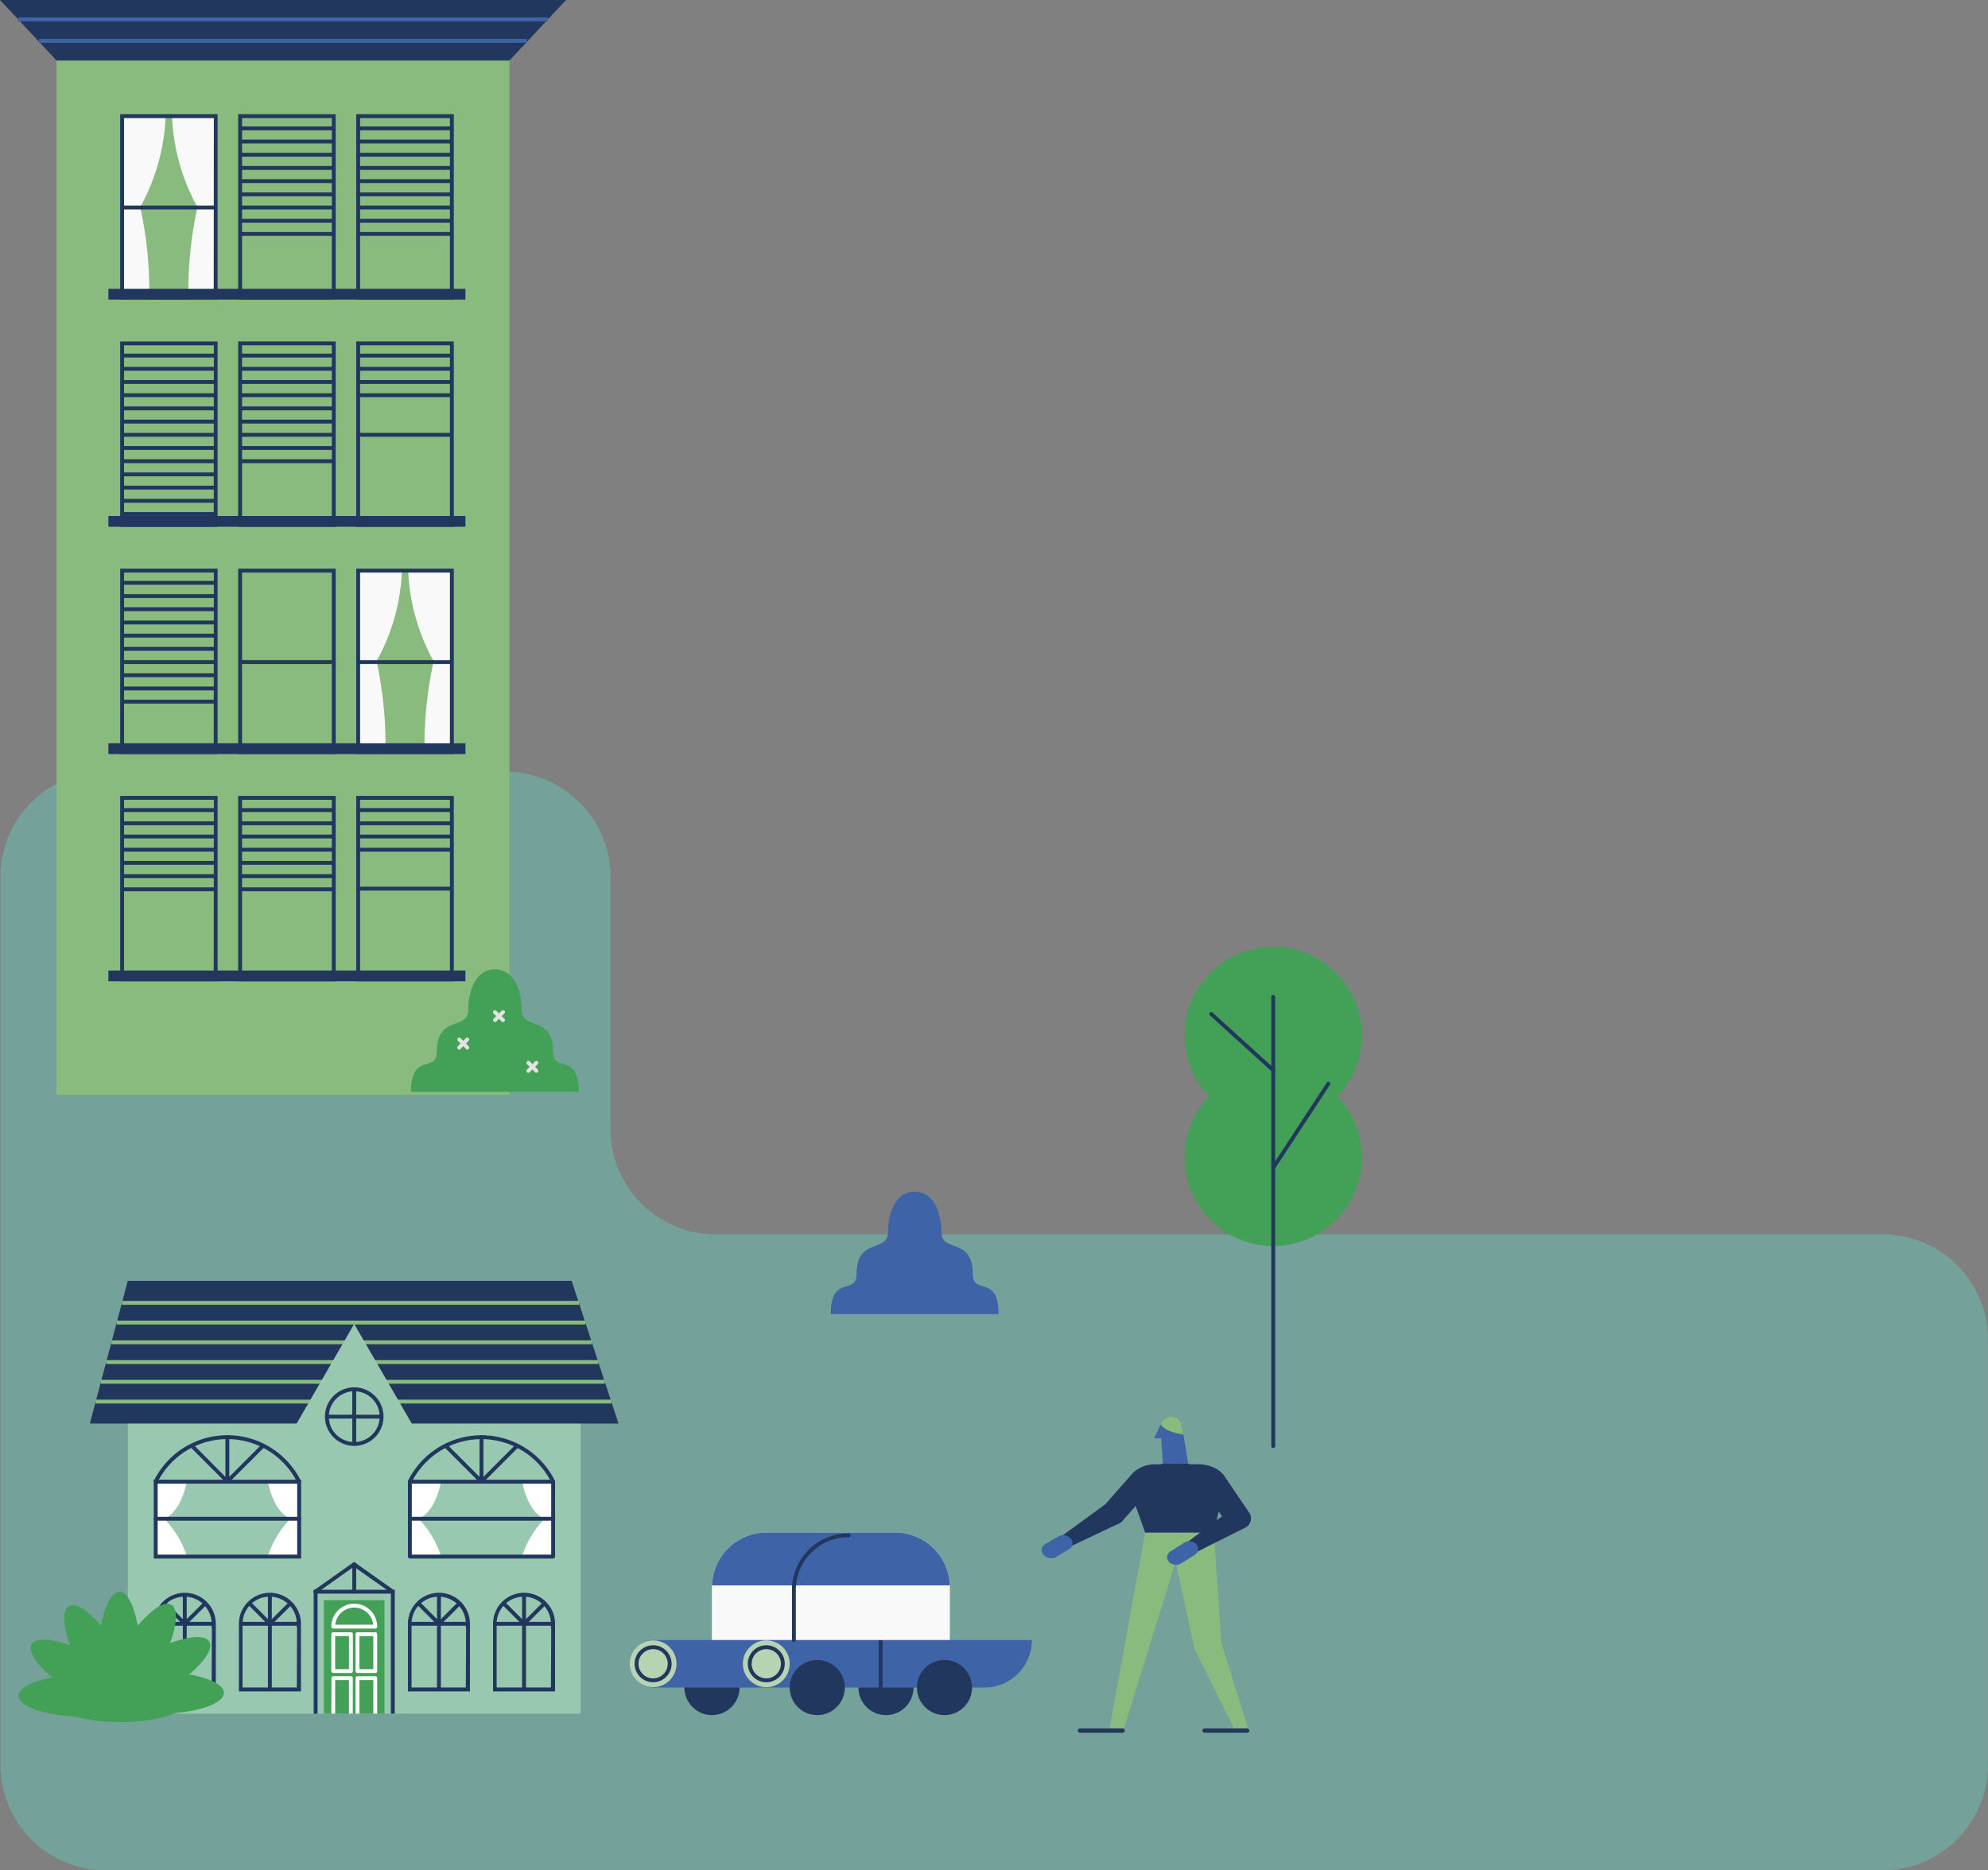 <svg id="Capa_1" data-name="Capa 1" xmlns="http://www.w3.org/2000/svg" viewBox="0 0 512.77 482.48"><rect x="0" y="0" width="512.77" height="482.48" fill="#808080" stroke="none"/><defs><style>.cls-1{fill:#74a29a;}.cls-2{fill:#21375e;}.cls-3{fill:#f9f9f9;}.cls-4{fill:#3e63a6;}.cls-5{fill:#b7d4b2;}.cls-6{fill:#99c8b1;}.cls-7{fill:#89bb7e;}.cls-8{fill:#43a057;}.cls-9{fill:#fff;}.cls-10{fill:#e2e3e1;}</style></defs><title>Mesa de trabajo 9</title><path class="cls-1" d="M157.47,226.21v65.08a27.14,27.14,0,0,0,27.14,27.14h301a27.14,27.14,0,0,1,27.13,27.14V455.34a27.14,27.14,0,0,1-27.13,27.14H27.26A27.14,27.14,0,0,1,.12,455.34V226.21a27.14,27.14,0,0,1,27.14-27.13H130.33A27.14,27.14,0,0,1,157.47,226.21Z"/><circle class="cls-2" cx="183.64" cy="435.35" r="7.11"/><circle class="cls-2" cx="228.52" cy="435.35" r="7.11"/><path class="cls-3" d="M183.62,409.49v17.35H245V409.49c0-.17,0-.34,0-.49a14.16,14.16,0,0,0-14.13-13.66H197.76A14.13,14.13,0,0,0,183.64,409,3.85,3.85,0,0,0,183.62,409.49Z"/><path class="cls-4" d="M183.64,409H245a14.16,14.16,0,0,0-14.13-13.66H197.76A14.13,14.13,0,0,0,183.64,409Z"/><path class="cls-4" d="M174.69,423.08H260a6.13,6.13,0,0,1,6.13,6.13v0a6.13,6.13,0,0,1-6.13,6.13H162.42a0,0,0,0,1,0,0v0A12.27,12.27,0,0,1,174.69,423.08Z" transform="translate(428.58 858.43) rotate(180)"/><circle class="cls-5" cx="197.65" cy="429.21" r="6.04"/><path class="cls-2" d="M192.88,429.21a4.77,4.77,0,1,1,4.77,4.77A4.78,4.78,0,0,1,192.88,429.21Zm1,0a3.77,3.77,0,1,0,3.77-3.77A3.77,3.77,0,0,0,193.88,429.21Z"/><circle class="cls-5" cx="168.46" cy="429.21" r="6.04"/><path class="cls-2" d="M163.69,429.21a4.77,4.77,0,1,1,4.77,4.77A4.78,4.78,0,0,1,163.69,429.21Zm1,0a3.77,3.77,0,1,0,3.77-3.77A3.77,3.77,0,0,0,164.69,429.21Z"/><circle class="cls-2" cx="243.61" cy="435.35" r="7.11"/><circle class="cls-2" cx="210.8" cy="435.35" r="7.11"/><path class="cls-2" d="M204.77,423.58a.51.51,0,0,0,.5-.5V410.22c0-.15,0-.31,0-.44a13.59,13.59,0,0,1,13.63-13.21.5.5,0,0,0,.5-.5.5.5,0,0,0-.5-.5,14.58,14.58,0,0,0-14.63,14.14c0,.14,0,.32,0,.51v12.86A.5.5,0,0,0,204.77,423.58Z"/><rect class="cls-2" x="226.65" y="423.17" width="1" height="12.17"/><rect class="cls-6" x="32.95" y="349.94" width="116.8" height="92.13" transform="translate(182.71 792.02) rotate(-180)"/><polygon class="cls-2" points="23.18 367.24 159.53 367.24 147.45 330.43 32.95 330.43 23.18 367.24"/><rect class="cls-7" x="31.45" y="335.6" width="117.86" height="1"/><rect class="cls-7" x="30.09" y="340.69" width="120.89" height="1"/><rect class="cls-7" x="28.74" y="345.78" width="123.92" height="1"/><rect class="cls-7" x="27.39" y="350.88" width="126.94" height="1"/><rect class="cls-7" x="26.03" y="355.97" width="129.97" height="1"/><rect class="cls-7" x="24.68" y="361.07" width="132.99" height="1"/><polygon class="cls-6" points="91.36 367.71 106.47 367.71 98.91 354.62 91.36 341.54 83.8 354.62 76.24 367.71 91.36 367.71"/><path class="cls-2" d="M83.82,365.46A7.55,7.55,0,1,1,91.37,373,7.56,7.56,0,0,1,83.82,365.46Zm1,0a6.55,6.55,0,1,0,6.55-6.55A6.56,6.56,0,0,0,84.82,365.46Z"/><rect class="cls-8" x="83.55" y="412.79" width="15.64" height="29.28" transform="translate(182.73 854.87) rotate(-180)"/><polygon class="cls-2" points="80.91 442.08 81.91 442.08 81.91 411.12 100.82 411.12 100.82 442.08 101.82 442.08 101.82 410.12 80.91 410.12 80.91 442.08"/><rect class="cls-2" x="84.32" y="364.96" width="14.09" height="1"/><rect class="cls-2" x="90.87" y="358.41" width="1" height="14.09"/><path class="cls-2" d="M127.17,419.51v-.21c0-.13,0-.26,0-.4a8,8,0,0,1,16,0v17.44h-16Zm15,.5h-.07l0-.54a5.44,5.44,0,0,0,0-.57,7,7,0,0,0-14,0c0,.19,0,.38,0,.57l0,15.87h14Z"/><rect class="cls-2" x="127.67" y="418.4" width="15" height="1"/><rect class="cls-2" x="134.67" y="411.4" width="1" height="24.44"/><polygon class="cls-2" points="135.17 419.61 140.82 413.96 140.11 413.25 135.17 418.19 130.37 413.39 129.66 414.1 135.17 419.61"/><path class="cls-2" d="M105.22,419.51v-.21c0-.13,0-.26,0-.4a8,8,0,0,1,16,0,.41.41,0,0,1,0,.11v17.33h-16Zm15,.5h-.07l0-.54a5.44,5.44,0,0,0,0-.57,7,7,0,0,0-14,0c0,.19,0,.38,0,.57l0,15.87h14Z"/><rect class="cls-2" x="105.72" y="418.4" width="15" height="1"/><rect class="cls-2" x="112.72" y="411.4" width="1" height="24.44"/><polygon class="cls-2" points="113.22 419.61 118.87 413.96 118.16 413.25 113.22 418.19 108.41 413.39 107.71 414.1 113.22 419.61"/><path class="cls-2" d="M61.62,419.51v-.21c0-.13,0-.26,0-.4a8,8,0,1,1,16,0v17.44h-16Zm15,.5h-.06l0-.54c0-.19,0-.38,0-.57a7,7,0,1,0-14,0,5.43,5.43,0,0,0,0,.57l0,15.87h14Z"/><rect class="cls-2" x="62.12" y="418.4" width="15" height="1"/><rect class="cls-2" x="69.11" y="411.4" width="1" height="24.44"/><polygon class="cls-2" points="69.61 419.61 75.27 413.96 74.56 413.25 69.61 418.19 64.81 413.39 64.11 414.1 69.61 419.61"/><path class="cls-2" d="M39.66,419.51v-.21c0-.13,0-.26,0-.4a8,8,0,0,1,16,0v17.44h-16Zm15,.5h-.07l0-.54c0-.19,0-.38,0-.57a7,7,0,0,0-14,0,5.44,5.44,0,0,0,0,.57l0,15.87h14Z"/><rect class="cls-2" x="40.16" y="418.4" width="15" height="1"/><rect class="cls-2" x="47.16" y="411.4" width="1" height="24.44"/><polygon class="cls-2" points="47.66 419.61 53.31 413.96 52.61 413.25 47.66 418.19 42.86 413.39 42.15 414.1 47.66 419.61"/><path class="cls-2" d="M101.32,411.12a.49.49,0,0,0,.41-.21.49.49,0,0,0-.12-.69l-10-7.08a.51.51,0,0,0-.58,0l-10,7.08a.49.49,0,0,0-.12.69.5.5,0,0,0,.7.12l9.67-6.87L101,411A.52.52,0,0,0,101.32,411.12Z"/><path class="cls-2" d="M91.37,411.12a.5.5,0,0,0,.5-.5v-7.07a.5.5,0,0,0-.5-.5.5.5,0,0,0-.5.5v7.07A.5.5,0,0,0,91.37,411.12Z"/><path class="cls-2" d="M105.5,401.8l.88-.48a3.17,3.17,0,0,1-.21-.41l-.91.42Z"/><path class="cls-2" d="M142.89,401.8c.08-.15.16-.3.23-.45l-.9-.44-.21.41Z"/><path class="cls-2" d="M105.71,382.68a.48.48,0,0,0,.45-.28c.07-.14.14-.28.22-.42A20.15,20.15,0,0,1,142,382l.21.41a.49.49,0,0,0,.66.23.5.5,0,0,0,.24-.67c-.07-.15-.15-.3-.23-.45a21.15,21.15,0,0,0-37.39,0l-.24.45a.5.5,0,0,0,.24.67A.54.54,0,0,0,105.71,382.68Z"/><path class="cls-2" d="M124.19,382.68a.51.51,0,0,0,.36-.15l9-9a.5.5,0,1,0-.71-.71l-9,9a.5.5,0,0,0,.35.85Z"/><path class="cls-2" d="M124.19,382.68a.41.41,0,0,0,.19,0,.5.5,0,0,0,.31-.46V370.75a.5.5,0,0,0-.5-.5.5.5,0,0,0-.5.5V381l-8.18-8.18a.5.5,0,1,0-.71.71l9,9A.47.47,0,0,0,124.19,382.68Z"/><path class="cls-2" d="M40.16,382.68a.5.5,0,0,0,.45-.28c.07-.14.14-.28.22-.42a20.15,20.15,0,0,1,35.62,0c.07.13.15.27.21.41a.5.5,0,0,0,.67.23.51.51,0,0,0,.24-.67l-.24-.45a21.15,21.15,0,0,0-37.38,0c-.09.15-.16.3-.24.45a.5.5,0,0,0,.23.67A.59.59,0,0,0,40.16,382.68Z"/><path class="cls-2" d="M58.64,382.68a.49.49,0,0,0,.35-.15l9-9a.5.5,0,0,0,0-.71.5.5,0,0,0-.7,0l-9,9a.5.5,0,0,0,0,.7A.51.51,0,0,0,58.64,382.68Z"/><path class="cls-2" d="M58.64,382.68a.43.43,0,0,0,.19,0,.5.5,0,0,0,.31-.46V370.75a.5.5,0,0,0-1,0V381L50,372.79a.5.5,0,1,0-.71.71l9,9A.47.47,0,0,0,58.64,382.68Z"/><path class="cls-9" d="M134.69,401.35h7.76V382.24h-7.76s1.23,7.64,5.78,9.55A25.24,25.24,0,0,0,134.69,401.35Z"/><path class="cls-9" d="M113.72,401.35H106V382.24h7.75s-1.23,7.64-5.78,9.55A25.09,25.09,0,0,1,113.72,401.35Z"/><path class="cls-9" d="M69.12,401.35h7.76V382.24H69.12s1.23,7.64,5.78,9.55A25.24,25.24,0,0,0,69.12,401.35Z"/><path class="cls-9" d="M48.15,401.35H40.4V382.24h7.75s-1.23,7.64-5.77,9.55A25.14,25.14,0,0,1,48.15,401.35Z"/><path class="cls-2" d="M105.22,401.56V382.24a.5.5,0,0,1,.5-.5h36.95a.51.51,0,0,1,.5.5v19.32a.5.5,0,0,1-.5.5H105.72A.5.5,0,0,1,105.22,401.56Zm36.95-18.82H106.22v18.32h35.95Z"/><path class="cls-2" d="M105.71,392.3h37a.51.51,0,0,0,.5-.5.5.5,0,0,0-.5-.5h-37a.5.5,0,0,0-.5.5A.51.51,0,0,0,105.71,392.3Z"/><path class="cls-2" d="M40.16,392.3h37a.5.5,0,0,0,.5-.5.5.5,0,0,0-.5-.5H40.16a.5.5,0,0,0-.5.5A.5.5,0,0,0,40.16,392.3Z"/><path class="cls-2" d="M39.66,381.74h38v20.32H39.66Zm37,1H40.66v18.32h36Z"/><path class="cls-9" d="M91.71,431.09v-9.51a.5.5,0,0,1,.5-.5h4.58a.5.5,0,0,1,.5.5v9.51a.5.5,0,0,1-.5.5H92.21A.5.5,0,0,1,91.71,431.09Zm4.58-9H92.71v8.51h3.58Z"/><path class="cls-9" d="M85.45,431.09v-9.51a.5.5,0,0,1,.5-.5h4.57a.5.5,0,0,1,.5.5v9.51a.5.5,0,0,1-.5.5H86A.5.5,0,0,1,85.45,431.09Zm4.57-9H86.45v8.51H90Z"/><path class="cls-9" d="M91.71,442.08h1v-8.66h3.58v8.66h1v-9.16a.5.5,0,0,0-.5-.5H92.21a.5.5,0,0,0-.5.5Z"/><path class="cls-9" d="M85.45,442.08h1v-8.66H90v8.66h1v-9.16a.5.5,0,0,0-.5-.5H86a.5.5,0,0,0-.5.5Z"/><path class="cls-9" d="M85.45,419.63a5.92,5.92,0,0,1,11.84,0,.5.5,0,0,1-.5.5H86A.5.5,0,0,1,85.45,419.63Zm5.92-4.92a4.93,4.93,0,0,0-4.9,4.42h9.79A4.92,4.92,0,0,0,91.37,414.71Z"/><rect class="cls-7" x="14.6" y="15.1" width="116.8" height="267.34" transform="translate(146 297.54) rotate(-180)"/><path class="cls-3" d="M109.51,194.48h7V147.16H105.29a52.57,52.57,0,0,0,6.55,23.41A102.69,102.69,0,0,0,109.51,194.48Z"/><path class="cls-3" d="M99.42,194.48h-7V147.16h11.26a52.57,52.57,0,0,1-6.55,23.41A102.69,102.69,0,0,1,99.42,194.48Z"/><path class="cls-3" d="M48.6,77.28h7V30H44.38a52.64,52.64,0,0,0,6.54,23.41A103,103,0,0,0,48.6,77.28Z"/><path class="cls-3" d="M38.5,77.28h-7V30H42.72a52.57,52.57,0,0,1-6.55,23.41A102.69,102.69,0,0,1,38.5,77.28Z"/><polygon class="cls-2" points="73 0 146 0 131.4 15.61 73 15.61 14.6 15.61 0 0 73 0"/><rect class="cls-4" x="4.68" y="4.5" width="136.65" height="1"/><rect class="cls-4" x="10.07" y="10.04" width="125.86" height="1"/><path class="cls-2" d="M91.88,29.46h25.17V77.28H91.88Zm24.17,1H92.88V76.28h23.17Z"/><rect class="cls-2" x="92.38" y="32.61" width="24.17" height="1"/><rect class="cls-2" x="92.38" y="36.01" width="24.17" height="1"/><rect class="cls-2" x="92.38" y="39.42" width="24.17" height="1"/><rect class="cls-2" x="92.38" y="42.82" width="24.17" height="1"/><rect class="cls-2" x="92.38" y="46.23" width="24.17" height="1"/><rect class="cls-2" x="92.38" y="49.64" width="24.17" height="1"/><rect class="cls-2" x="92.38" y="53.04" width="24.17" height="1"/><rect class="cls-2" x="92.38" y="56.45" width="24.17" height="1"/><rect class="cls-2" x="92.38" y="59.85" width="24.17" height="1"/><path class="cls-2" d="M61.43,29.46H86.59V77.28H61.43Zm24.16,1H62.43V76.28H85.59Z"/><rect class="cls-2" x="61.93" y="32.61" width="24.17" height="1"/><rect class="cls-2" x="61.93" y="36.01" width="24.17" height="1"/><rect class="cls-2" x="61.93" y="39.42" width="24.17" height="1"/><rect class="cls-2" x="61.93" y="42.82" width="24.17" height="1"/><rect class="cls-2" x="61.93" y="46.23" width="24.17" height="1"/><rect class="cls-2" x="61.93" y="49.64" width="24.17" height="1"/><rect class="cls-2" x="61.93" y="53.04" width="24.17" height="1"/><rect class="cls-2" x="61.93" y="56.45" width="24.17" height="1"/><rect class="cls-2" x="61.93" y="59.85" width="24.17" height="1"/><path class="cls-2" d="M31,29.46H56.13V77.28H31Zm24.16,1H32V76.28H55.13Z"/><rect class="cls-2" x="31.47" y="53.04" width="24.17" height="1"/><path class="cls-2" d="M91.88,88.08h25.17V135.9H91.88Zm24.17,1H92.88V134.9h23.17Z"/><rect class="cls-2" x="92.38" y="91.23" width="24.17" height="1"/><rect class="cls-2" x="92.38" y="94.64" width="24.17" height="1"/><rect class="cls-2" x="92.38" y="98.04" width="24.17" height="1"/><rect class="cls-2" x="92.38" y="101.45" width="24.17" height="1"/><rect class="cls-2" x="92.38" y="111.67" width="24.17" height="1"/><path class="cls-2" d="M61.43,88.08H86.59V135.9H61.43Zm24.16,1H62.43V134.9H85.59Z"/><rect class="cls-2" x="61.93" y="91.23" width="24.17" height="1"/><rect class="cls-2" x="61.93" y="94.64" width="24.17" height="1"/><rect class="cls-2" x="61.93" y="98.04" width="24.17" height="1"/><rect class="cls-2" x="61.93" y="101.45" width="24.17" height="1"/><rect class="cls-2" x="61.93" y="104.86" width="24.17" height="1"/><rect class="cls-2" x="61.93" y="108.26" width="24.17" height="1"/><rect class="cls-2" x="61.93" y="111.67" width="24.17" height="1"/><rect class="cls-2" x="61.93" y="115.07" width="24.17" height="1"/><rect class="cls-2" x="61.93" y="118.48" width="24.17" height="1"/><path class="cls-2" d="M31,88.08H56.13V135.9H31Zm24.16,1H32V134.9H55.13Z"/><rect class="cls-2" x="31.47" y="91.23" width="24.17" height="1"/><rect class="cls-2" x="31.47" y="94.64" width="24.17" height="1"/><rect class="cls-2" x="31.47" y="98.04" width="24.17" height="1"/><rect class="cls-2" x="31.47" y="101.45" width="24.17" height="1"/><rect class="cls-2" x="31.47" y="104.86" width="24.17" height="1"/><rect class="cls-2" x="31.47" y="108.26" width="24.17" height="1"/><rect class="cls-2" x="31.47" y="111.67" width="24.17" height="1"/><rect class="cls-2" x="31.47" y="115.07" width="24.17" height="1"/><rect class="cls-2" x="31.47" y="118.48" width="24.17" height="1"/><rect class="cls-2" x="31.47" y="121.88" width="24.17" height="1"/><rect class="cls-2" x="31.47" y="125.29" width="24.17" height="1"/><rect class="cls-2" x="31.47" y="128.7" width="24.17" height="1"/><rect class="cls-2" x="31.47" y="132.1" width="24.17" height="1"/><path class="cls-2" d="M91.88,146.71h25.17v47.82H91.88Zm24.17,1H92.88v45.82h23.17Z"/><rect class="cls-2" x="92.38" y="170.29" width="24.17" height="1"/><path class="cls-2" d="M61.43,146.71H86.59v47.82H61.43Zm24.16,1H62.43v45.82H85.59Z"/><rect class="cls-2" x="61.93" y="170.29" width="24.17" height="1"/><path class="cls-2" d="M31,146.71H56.13v47.82H31Zm24.16,1H32v45.82H55.13Z"/><rect class="cls-2" x="31.47" y="149.86" width="24.17" height="1"/><rect class="cls-2" x="31.47" y="153.26" width="24.17" height="1"/><rect class="cls-2" x="31.47" y="156.67" width="24.17" height="1"/><rect class="cls-2" x="31.47" y="160.08" width="24.17" height="1"/><rect class="cls-2" x="31.47" y="163.48" width="24.17" height="1"/><rect class="cls-2" x="31.47" y="166.89" width="24.17" height="1"/><rect class="cls-2" x="31.47" y="170.29" width="24.17" height="1"/><rect class="cls-2" x="31.47" y="173.7" width="24.17" height="1"/><rect class="cls-2" x="31.47" y="177.1" width="24.17" height="1"/><rect class="cls-2" x="31.47" y="180.51" width="24.17" height="1"/><path class="cls-2" d="M91.88,205.33h25.17v47.82H91.88Zm24.17,1H92.88v45.82h23.17Z"/><rect class="cls-2" x="92.38" y="208.48" width="24.17" height="1"/><rect class="cls-2" x="92.38" y="211.89" width="24.17" height="1"/><rect class="cls-2" x="92.38" y="215.3" width="24.17" height="1"/><rect class="cls-2" x="92.38" y="218.7" width="24.17" height="1"/><rect class="cls-2" x="92.38" y="228.74" width="24.17" height="1"/><path class="cls-2" d="M61.43,205.33H86.59v47.82H61.43Zm24.16,1H62.43v45.82H85.59Z"/><rect class="cls-2" x="61.93" y="208.48" width="24.17" height="1"/><rect class="cls-2" x="61.93" y="211.89" width="24.17" height="1"/><rect class="cls-2" x="61.93" y="215.3" width="24.17" height="1"/><rect class="cls-2" x="61.93" y="218.7" width="24.17" height="1"/><rect class="cls-2" x="61.93" y="222.11" width="24.17" height="1"/><rect class="cls-2" x="61.93" y="225.51" width="24.17" height="1"/><rect class="cls-2" x="61.93" y="228.92" width="24.17" height="1"/><path class="cls-2" d="M31,205.33H56.13v47.82H31Zm24.16,1H32v45.82H55.13Z"/><rect class="cls-2" x="31.47" y="208.48" width="24.17" height="1"/><rect class="cls-2" x="31.47" y="211.89" width="24.17" height="1"/><rect class="cls-2" x="31.47" y="215.3" width="24.17" height="1"/><rect class="cls-2" x="31.47" y="218.7" width="24.17" height="1"/><rect class="cls-2" x="31.47" y="222.11" width="24.17" height="1"/><rect class="cls-2" x="31.47" y="225.51" width="24.17" height="1"/><rect class="cls-2" x="31.47" y="228.92" width="24.17" height="1"/><rect class="cls-2" x="27.97" y="74.5" width="92.09" height="2.78" transform="translate(148.02 151.78) rotate(-180)"/><rect class="cls-2" x="27.97" y="133.1" width="92.09" height="2.78" transform="translate(148.02 268.99) rotate(-180)"/><rect class="cls-2" x="27.97" y="191.74" width="92.09" height="2.78" transform="translate(148.02 386.27) rotate(-180)"/><rect class="cls-2" x="27.97" y="250.38" width="92.09" height="2.78" transform="translate(148.02 503.53) rotate(-180)"/><path class="cls-8" d="M25.46,427.85v.07c0,1.47.06,2.89.17,4.25,0,.5.09,1,.14,1.47l0,.23c.07.58.15,1.14.24,1.69,0,.26.08.51.13.76s.07.42.11.63c.17.9.38,1.74.6,2.52.06.22.13.43.19.64s.17.51.26.75.28.75.43,1.08l.29.62a8.3,8.3,0,0,0,.86,1.35,4.12,4.12,0,0,0,.28.31c.55,0,1.12,0,1.69,0s1.14,0,1.69,0c0,0,0,0,0-.05a7,7,0,0,0,1.09-1.62c.13-.25.26-.52.38-.81l.18-.45c.13-.32.25-.65.36-1s.25-.77.35-1.19c.19-.68.36-1.4.5-2.16,0-.2.08-.4.11-.61a5.4,5.4,0,0,0,.1-.58c.09-.48.16-1,.22-1.48,0-.2.05-.41.08-.62.07-.71.14-1.43.19-2.18.08-1.16.12-2.37.12-3.61v-.36a48.88,48.88,0,0,0-.71-8.15c-.93-5.21-2.69-8.72-4.71-8.72s-3.83,3.6-4.74,8.93A47.81,47.81,0,0,0,25.46,427.85Z"/><ellipse class="cls-8" cx="35.55" cy="428.9" rx="17.24" ry="5.42" transform="translate(-353.66 245.24) rotate(-60)"/><ellipse class="cls-8" cx="39.07" cy="432.14" rx="17.24" ry="5.42" transform="translate(-210.84 77.43) rotate(-30)"/><ellipse class="cls-8" cx="40.5" cy="436.71" rx="17.24" ry="5.42"/><ellipse class="cls-8" cx="22.02" cy="437.47" rx="17.24" ry="5.42"/><ellipse class="cls-8" cx="23.07" cy="432.8" rx="5.42" ry="17.24" transform="translate(-363.28 236.38) rotate(-60)"/><path class="cls-8" d="M32.76,444.22h0l-.13-.05a8.55,8.55,0,0,1-2-1.12c-.3-.22-.61-.46-.93-.73l-.59-.52-.5-.46c-.32-.32-.66-.66-1-1l-.76-.85c-.3-.35-.61-.71-.91-1.09s-.7-.87-1-1.34l-.53-.72-.63-.91c-.31-.45-.61-.91-.92-1.38-.4-.64-.8-1.3-1.19-2l0-.06a48.62,48.62,0,0,1-3.57-7.53c-1.87-5.07-2.13-9.08-.35-10.1s5,1.15,8.44,5.19a48.05,48.05,0,0,1,4.68,6.7l.19.32c.62,1.07,1.19,2.14,1.71,3.18.32.67.63,1.33.91,2s.51,1.2.73,1.78c0,.07,0,.14.08.2.15.39.28.77.41,1.14s.33,1,.46,1.47c.07.21.12.41.17.61.12.42.22.83.3,1.22.11.55.2,1.07.26,1.56,0,.31.06.61.07.89a7.41,7.41,0,0,1,0,1.35,5.4,5.4,0,0,1-.09.6,2.5,2.5,0,0,1-.89,1.54Z"/><path class="cls-8" d="M13.65,438.82c0,1.59,2.16,3,5.61,4a41.19,41.19,0,0,0,9.93,1.39c.55,0,1.12,0,1.69,0s1.14,0,1.69,0H33l1.91-.11h.23A32,32,0,0,0,45,442c2-.89,3.14-2,3.14-3.13,0-.9-.7-1.75-1.95-2.5a12.65,12.65,0,0,0-2-.95A27.83,27.83,0,0,0,38.78,434c-.89-.15-1.82-.27-2.79-.37l-1.63-.13-.71,0-.29,0c-.81,0-1.64-.05-2.48-.05s-1.92,0-2.84.07l-.68,0-.95.07-.64.06c-1,.1-2,.23-2.92.39a26.35,26.35,0,0,0-5.65,1.5,10.84,10.84,0,0,0-1.6.79C14.36,437.07,13.65,437.92,13.65,438.82Z"/><circle class="cls-8" cx="328.41" cy="267.1" r="22.85"/><circle class="cls-8" cx="328.41" cy="298.6" r="22.85"/><path class="cls-2" d="M328.41,373.56a.5.5,0,0,0,.5-.5V257.15a.5.5,0,0,0-.5-.5.51.51,0,0,0-.5.5V373.06A.5.5,0,0,0,328.41,373.56Z"/><path class="cls-2" d="M328.41,301.76a.48.48,0,0,0,.42-.23l14.22-21.69a.5.5,0,0,0-.15-.69.49.49,0,0,0-.69.14L328,301a.49.49,0,0,0,.14.69A.53.53,0,0,0,328.41,301.76Z"/><path class="cls-2" d="M328.41,276.62a.47.47,0,0,0,.37-.16.5.5,0,0,0,0-.71l-16-14.51a.5.5,0,0,0-.71,0,.49.49,0,0,0,0,.7l16,14.52A.5.5,0,0,0,328.41,276.62Z"/><path class="cls-8" d="M112.68,271.27c0-9.46,8.08-5.42,8.08-10.7,0-3.42,1.13-10.25,6.65-10.49v0h.52v0c5.52.24,6.65,7.07,6.65,10.49,0,5.28,8.08,1.24,8.08,10.7,0,5.7,6.64,0,6.64,10.38H106C106,271.27,112.68,277,112.68,271.27Z"/><path class="cls-10" d="M136.29,276.75a.5.5,0,0,0,.35-.15l2.07-2.07a.5.5,0,0,0,0-.71.5.5,0,0,0-.7,0l-2.08,2.08a.5.5,0,0,0,0,.7A.51.51,0,0,0,136.29,276.75Z"/><path class="cls-10" d="M138.36,276.75a.5.5,0,0,0,.35-.85l-2.07-2.08a.5.5,0,1,0-.71.71L138,276.6A.47.47,0,0,0,138.36,276.75Z"/><path class="cls-10" d="M127.67,263.67a.47.47,0,0,0,.35-.15l2.08-2.07a.5.5,0,0,0-.71-.71l-2.07,2.07a.5.5,0,0,0,0,.71A.47.47,0,0,0,127.67,263.67Z"/><path class="cls-10" d="M129.74,263.67a.51.51,0,0,0,.36-.15.51.51,0,0,0,0-.71L128,260.74a.5.5,0,0,0-.7,0,.5.5,0,0,0,0,.71l2.07,2.07A.49.49,0,0,0,129.74,263.67Z"/><path class="cls-10" d="M118.46,270.73a.52.52,0,0,0,.35-.14l2.07-2.08a.49.49,0,1,0-.7-.7l-2.08,2.07a.51.51,0,0,0,0,.71A.54.54,0,0,0,118.46,270.73Z"/><path class="cls-10" d="M120.53,270.73a.5.5,0,0,0,.35-.85l-2.07-2.07a.5.5,0,0,0-.71,0,.5.5,0,0,0,0,.7l2.08,2.08A.5.5,0,0,0,120.53,270.73Z"/><path class="cls-4" d="M220.94,328.62c0-9.46,8.08-5.42,8.08-10.7,0-3.42,1.13-10.25,6.65-10.49v0h.51v0c5.52.24,6.65,7.07,6.65,10.49,0,5.28,8.08,1.24,8.08,10.7,0,5.7,6.65,0,6.65,10.38H214.29C214.29,328.62,220.94,334.32,220.94,328.62Z"/><polygon class="cls-7" points="313.07 395.36 315.04 423.83 321.92 445.89 318.31 445.89 308.15 425.51 303.23 402.89 301.7 395.26 313.07 395.36"/><polygon class="cls-7" points="295.37 395.36 286.19 445.89 289.9 445.89 303.23 402.89 305.53 395.26 295.37 395.36"/><path class="cls-2" d="M291.52,384.58l3.85,10.78h17.7l2.65-11.22c.67-3.33-2.34-6.38-6.31-6.38H297.73C293.54,377.76,290.48,381.13,291.52,384.58Z"/><path class="cls-4" d="M297.66,371.06h1.85l.45,6.7h6.55l-1.29-7.7-.35-2.07h0a.66.66,0,0,0,0-.14,2.6,2.6,0,0,0-2.78-2.37,2.67,2.67,0,0,0-2.75,2,.64.64,0,0,0,0,.07Z"/><path class="cls-2" d="M321,394.12h0a3.59,3.59,0,0,1-4.48-1l-9.76-14.4h0c3.13-1.54,7.14-.63,9,2l6.49,9.57A2.57,2.57,0,0,1,321,394.12Z"/><path class="cls-2" d="M284.91,392.9a3.67,3.67,0,0,0,4.59-.54l3.14-3.53,6.74-7.61.72-2.74a7.52,7.52,0,0,0-2.77-.52,7.66,7.66,0,0,0-2.29.35,6.55,6.55,0,0,0-3,1.87L284.27,389A2.53,2.53,0,0,0,284.91,392.9Z"/><path class="cls-2" d="M321.88,390.25h0a3.64,3.64,0,0,0-4.57-.66l-11.45,8.53,2.29,2.51,12.94-6.49A2.54,2.54,0,0,0,321.88,390.25Z"/><path class="cls-4" d="M302,400.16,305.4,398a2.57,2.57,0,0,1,3.21.42,1.77,1.77,0,0,1-.5,2.73l-3.43,2.15a2.56,2.56,0,0,1-3.21-.42A1.77,1.77,0,0,1,302,400.16Z"/><rect class="cls-2" x="310.12" y="445.89" width="12.13" height="1.12" rx="0.56" ry="0.56" transform="translate(632.37 892.9) rotate(-180)"/><rect class="cls-2" x="277.99" y="445.89" width="12.13" height="1.12" rx="0.56" ry="0.56" transform="translate(568.11 892.9) rotate(-180)"/><path class="cls-7" d="M299.34,367.49c1.6,2.12,5.88,2.57,5.88,2.57l-.35-2.07h0a.66.66,0,0,0,0-.14,2.6,2.6,0,0,0-2.78-2.37A2.67,2.67,0,0,0,299.34,367.49Z"/><path class="cls-2" d="M289.46,389h0a2.54,2.54,0,0,1-.62,3.92L276,399l-2.11-2.77,11-8A3.66,3.66,0,0,1,289.46,389Z"/><path class="cls-4" d="M272.32,401.69l3.39-2a1.78,1.78,0,0,0,.49-2.74,2.58,2.58,0,0,0-3.18-.61l-3.39,2a1.77,1.77,0,0,0-.49,2.73A2.57,2.57,0,0,0,272.32,401.69Z"/><polygon class="cls-2" points="299.53 377.61 303.22 381.69 306.9 377.61 299.53 377.61"/></svg>